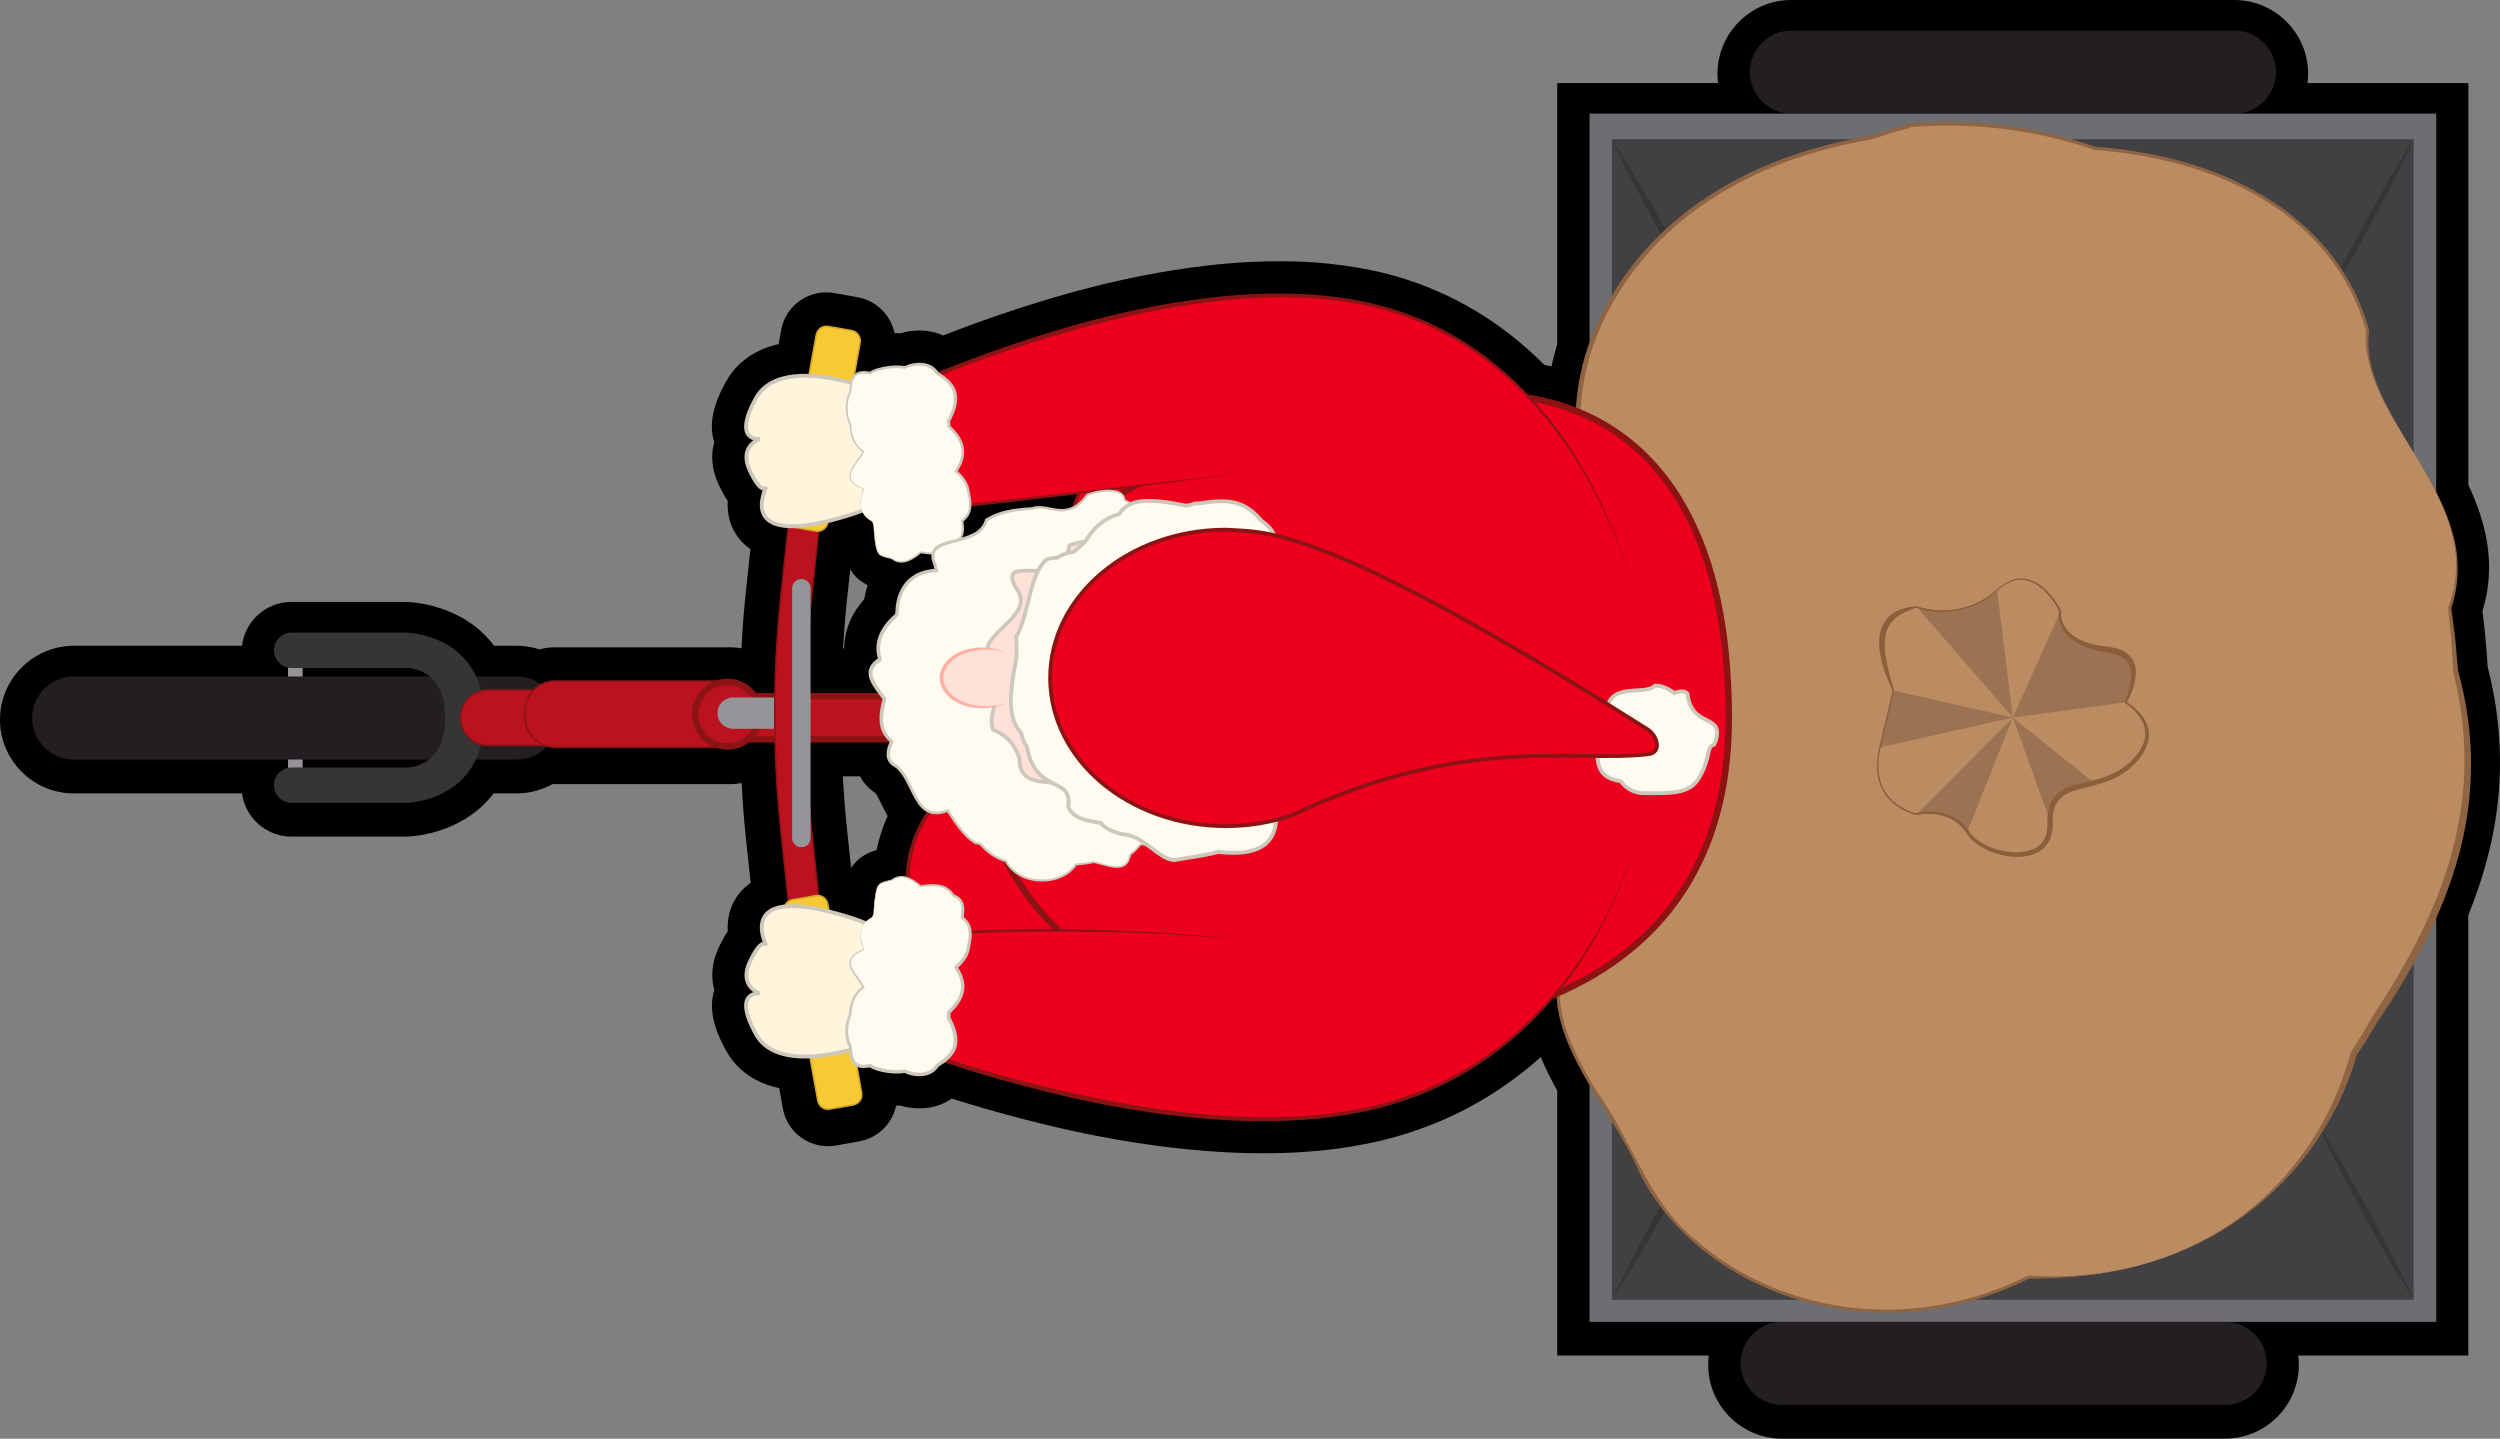 <?xml version="1.0" encoding="UTF-8" standalone="no"?>
<svg
   xmlns:dc="http://purl.org/dc/elements/1.1/"
   xmlns:cc="http://creativecommons.org/ns#"
   xmlns:rdf="http://www.w3.org/1999/02/22-rdf-syntax-ns#"
   xmlns:svg="http://www.w3.org/2000/svg"
   xmlns="http://www.w3.org/2000/svg"
   xmlns:xlink="http://www.w3.org/1999/xlink"
   xmlns:sodipodi="http://sodipodi.sourceforge.net/DTD/sodipodi-0.dtd"
   xmlns:inkscape="http://www.inkscape.org/namespaces/inkscape"
   version="1.1"
   id="Frame_4"
   x="0px"
   y="0px"
   viewBox="0 0 388.11 223.36"
   style="enable-background:new 0 0 388.11 223.36;"
   xml:space="preserve"
   sodipodi:docname="bike3.svg"
   inkscape:version="1.0.1 (1.0.1+r75)"><rect x="0" y="0" width="388.11" height="223.36" fill="#808080" stroke="none"/><defs
   id="defs182" /><sodipodi:namedview
   pagecolor="#ffffff"
   bordercolor="#666666"
   borderopacity="1"
   objecttolerance="10"
   gridtolerance="10"
   guidetolerance="10"
   inkscape:pageopacity="0"
   inkscape:pageshadow="2"
   inkscape:window-width="1920"
   inkscape:window-height="960"
   id="namedview180"
   showgrid="false"
   inkscape:zoom="3.2387726"
   inkscape:cx="194.05499"
   inkscape:cy="111.68"
   inkscape:window-x="0"
   inkscape:window-y="27"
   inkscape:window-maximized="1"
   inkscape:current-layer="Frame_4"
   inkscape:document-rotation="0" />
<style
   type="text/css"
   id="style2">
	.st0{fill:#939598;}
	.st1{fill:#231F20;}
	.st2{fill:#BA131F;stroke:#8C1313;stroke-width:0.25;stroke-miterlimit:10;}
	.st3{fill:#414042;}
	.st4{fill:#6D6E71;}
	.st5{fill:#353535;}
	.st6{fill:#F7CA33;stroke:#D3A52A;stroke-width:0.25;stroke-miterlimit:10;}
	.st7{fill:#BB8C61;}
	.st8{fill:#8E6442;}
	.st9{clip-path:url(#SVGID_1_);fill:#BB8C61;}
	.st10{clip-path:url(#SVGID_1_);fill:#9B7353;}
	.st11{clip-path:url(#SVGID_1_);}
	.st12{fill:#8B5E3C;}
	.st13{fill:#ED001D;stroke:#8C1313;stroke-width:0.5;stroke-miterlimit:10;}
	.st14{fill:#ED001D;stroke:#8C1313;stroke-width:0.6;stroke-miterlimit:10;}
	.st15{fill:#FFF5DC;stroke:#CEC8BA;stroke-width:0.6;stroke-miterlimit:10;}
	.st16{fill:#ED001D;stroke:#8C1313;stroke-miterlimit:10;}
	.st17{fill:#ED001D;}
	.st18{fill:#8C1313;}
	.st19{fill:#FFFBF0;}
	.st20{fill:#CEC8BA;}
	.st21{fill:#FFE1D9;stroke:#CEC8BA;stroke-width:0.6;stroke-miterlimit:10;}
	.st22{fill:#FFE1D9;}
	.st23{fill:#FCB1A2;}
	.st24{fill:#FFFBF0;stroke:#CEC8BA;stroke-width:0.6;stroke-miterlimit:10;}
</style>
<symbol
   id="Novo_símbolo_1"
   viewBox="-46.88 -26.8 93.75 53.6">
	<g
   id="g14">
		<rect
   x="26.68"
   y="-3.06"
   class="st0"
   width="3.69"
   height="6.19"
   id="rect4" />
		<path
   class="st1"
   d="M40.65-1.59H16.39c-0.89,0-1.62,0.73-1.62,1.62v0c0,0.89,0.73,1.62,1.62,1.62h24.26    c0.89,0,1.62-0.73,1.62-1.62v0C42.27-0.86,41.55-1.59,40.65-1.59z"
   id="path6" />
		<g
   id="g12">
			<path
   class="st2"
   d="M30.4,3.48c-0.01,0-0.02,0-0.02,0H15.38L9.11,1.07l0.39-1.01l6.09,2.34h14.81c0,0,0.01,0,0.02,0     c0.3,0,0.54,0.24,0.54,0.54C30.94,3.24,30.7,3.48,30.4,3.48z"
   id="path8" />
			<path
   class="st2"
   d="M30.4-2.4c-0.01,0-0.02,0-0.02,0H15.58L9.49-0.06L9.11-1.07l6.27-2.41h15.01c0,0,0.01,0,0.02,0     c0.3,0,0.54,0.24,0.54,0.54C30.94-2.64,30.7-2.4,30.4-2.4z"
   id="path10" />
		</g>
	</g>
	<g
   id="g46">
		<path
   class="st1"
   d="M39.01,23.56H21.73c-0.89,0-1.62,0.73-1.62,1.62v0c0,0.89,0.73,1.62,1.62,1.62h17.28    c0.89,0,1.62-0.73,1.62-1.62v0C40.63,24.28,39.9,23.56,39.01,23.56z"
   id="path16" />
		<path
   class="st1"
   d="M38.65-26.8H21.37c-0.89,0-1.62,0.73-1.62,1.62v0c0,0.89,0.73,1.62,1.62,1.62h17.28    c0.89,0,1.62-0.73,1.62-1.62v0C40.27-26.07,39.54-26.8,38.65-26.8z"
   id="path18" />
		<g
   id="g44">
			<g
   id="g24">
				<rect
   x="14.29"
   y="-22.9"
   class="st3"
   width="32.15"
   height="45.79"
   id="rect20" />
				<path
   class="st4"
   d="M46.88-23.56H13.86v47.12h33.02V-23.56z M14.73-22.7H46v45.26H14.73V-22.7z"
   id="path22" />
			</g>
			<rect
   x="18.44"
   y="-15.92"
   class="st5"
   width="23.86"
   height="31.83"
   id="rect26" />
			<g
   id="g30">
				<path
   class="st5"
   d="M14.73,22.56c0.71-1.06,1.33-2.16,1.96-3.26c0.6-1.11,1.22-2.22,1.74-3.38c-0.71,1.06-1.33,2.16-1.96,3.26      C15.87,20.29,15.26,21.4,14.73,22.56z"
   id="path28" />
			</g>
			<g
   id="g34">
				<path
   class="st5"
   d="M42.3-15.92c0.71-1.08,1.33-2.21,1.96-3.33c0.6-1.14,1.22-2.27,1.74-3.45c-0.71,1.08-1.33,2.21-1.96,3.33      C43.44-18.23,42.83-17.1,42.3-15.92z"
   id="path32" />
			</g>
			<g
   id="g38">
				<path
   class="st5"
   d="M14.73-22.7c0.53,1.16,1.14,2.27,1.74,3.38c0.63,1.1,1.25,2.2,1.96,3.26c-0.53-1.16-1.14-2.27-1.74-3.38      C16.06-20.54,15.44-21.65,14.73-22.7z"
   id="path36" />
			</g>
			<g
   id="g42">
				<path
   class="st5"
   d="M42.3,15.77c0.53,1.18,1.14,2.31,1.74,3.45c0.63,1.12,1.25,2.25,1.96,3.33c-0.53-1.18-1.14-2.31-1.74-3.45      C43.63,17.98,43.01,16.86,42.3,15.77z"
   id="path40" />
			</g>
		</g>
	</g>
	<rect
   x="-30.3"
   y="-0.84"
   class="st2"
   width="45.07"
   height="1.68"
   id="rect48" />
	<path
   class="st1"
   d="M16.58,0.01c0-2.42-2.63-6.05-4.38-4.38C9.56-1.85,1.82-2.41,1.82,0.01S9.2,1.77,12.2,4.39   C14.02,5.99,16.58,2.43,16.58,0.01z"
   id="path50" />
	<g
   id="g60">
		<rect
   x="-36.9"
   y="-3.25"
   class="st0"
   width="0.57"
   height="6.5"
   id="rect52" />
		<path
   class="st1"
   d="M-27.98-1.63h-17.28c-0.89,0-1.62,0.73-1.62,1.62v0c0,0.89,0.73,1.62,1.62,1.62h17.28    c0.89,0,1.62-0.73,1.62-1.62v0C-26.36-0.91-27.08-1.63-27.98-1.63z"
   id="path54" />
		<path
   class="st5"
   d="M-32.29,3.32h-4.47c-0.38,0-0.69-0.31-0.69-0.69c0-0.38,0.31-0.69,0.69-0.69h4.47c0,0,1.52,0.07,1.52-1.94    c0-2-1.52-1.94-1.52-1.94h-4.47c-0.38,0-0.69-0.31-0.69-0.69c0-0.38,0.31-0.69,0.69-0.69h4.47c0,0,3.04,0.03,3.04,3.32    C-29.25,3.29-32.29,3.32-32.29,3.32z"
   id="path56" />
		<path
   class="st2"
   d="M-23.17-1.08h-5.92c-0.59,0-1.08,0.48-1.08,1.08v0c0,0.59,0.48,1.08,1.08,1.08h5.92    c0.59,0,1.08-0.48,1.08-1.08v0C-22.09-0.59-22.58-1.08-23.17-1.08z"
   id="path58" />
	</g>
	<g
   id="g78">
		<path
   class="st2"
   d="M-19.66-1.15h-6.83c-0.64,0-1.17,0.52-1.17,1.17v0.24c0,0.64,0.52,1.17,1.17,1.17h6.83    c0.64,0,1.17-0.52,1.17-1.17V0.02C-18.49-0.62-19.01-1.15-19.66-1.15z"
   id="path62" />
		<circle
   class="st2"
   cx="-19.76"
   cy="0.14"
   r="1.26"
   id="circle64" />
		<path
   class="st0"
   d="M-17.89-0.43h-1.65c-0.34,0-0.61,0.27-0.61,0.61v0c0,0.34,0.27,0.61,0.61,0.61h1.65    c0.34,0,0.61-0.27,0.61-0.61v0C-17.28-0.16-17.56-0.43-17.89-0.43z"
   id="path66" />
		<g
   id="g76">
			<path
   class="st2"
   d="M-15.97-9.18h-1.2l-0.5,4.68c-0.33,3.1-0.33,6.24,0,9.34l0.5,4.68h1.2l-0.5-4.68c-0.33-3.1-0.33-6.24,0-9.34     L-15.97-9.18z"
   id="path68" />
			<path
   class="st0"
   d="M-16.88-5.05L-16.88-5.05c-0.2,0-0.36,0.16-0.36,0.36v9.74c0,0.2,0.16,0.36,0.36,0.36h0     c0.2,0,0.36-0.16,0.36-0.36V-4.7C-16.53-4.9-16.68-5.05-16.88-5.05z"
   id="path70" />
			<path
   class="st6"
   d="M-16.32,7.28l-0.91,0.16c-0.22,0.04-0.37,0.25-0.33,0.47l1.26,7.02c0.04,0.22,0.25,0.37,0.47,0.33l0.91-0.16     c0.22-0.04,0.37-0.25,0.33-0.47l-1.26-7.02C-15.89,7.39-16.1,7.24-16.32,7.28z"
   id="path72" />
			<path
   class="st6"
   d="M-16.32-6.94l-0.91-0.16c-0.22-0.04-0.37-0.25-0.33-0.47l1.32-7.36c0.04-0.22,0.25-0.37,0.47-0.33l0.91,0.16     c0.22,0.04,0.37,0.25,0.33,0.47l-1.32,7.36C-15.89-7.04-16.1-6.9-16.32-6.94z"
   id="path74" />
		</g>
	</g>
</symbol>
<g
   id="g177">
	<path
   d="M383.2,142.04c5.38-13.24,6.28-25.63,2.99-38.54c-0.09-1.6-0.21-3.18-0.36-4.71c-0.12-1.21-0.26-2.47-0.44-3.92   c2.22-7.23,0.54-13.77-2.19-19.58V12.9h-24.97c0.06-0.48,0.09-0.96,0.09-1.45c0-6.31-5.14-11.45-11.45-11.45h-68.79   c-6.31,0-11.45,5.14-11.45,11.45c0,0.48,0.03,0.97,0.09,1.45h-24.97v40.52c-0.27,0.91-0.52,1.83-0.73,2.73   c-0.06,0.25-0.1,0.5-0.15,0.75c-0.38-0.09-0.75-0.19-1.13-0.26c-0.11-0.11-0.22-0.22-0.33-0.33c-4.91-4.84-10.45-8.61-16.47-11.19   c-3.09-1.33-6.3-2.36-9.56-3.07c-3.04-0.66-6.21-1.09-9.76-1.35c-6.11-0.35-12.54-0.05-19.07,0.89c-5.9,0.82-11.91,2.08-18.39,3.86   c-6.65,1.87-13.28,4.1-19.74,6.63c-0.79-0.36-1.66-0.6-2.6-0.71c-1.32-0.15-2.7-0.02-4.03,0.37c-0.29-0.02-0.58-0.02-0.9-0.01   c-0.01,0-0.01,0-0.02,0c-0.57-2.77-2.77-5.05-5.72-5.58l-3.62-0.65c-1.88-0.34-3.77,0.08-5.32,1.16c-1.56,1.08-2.61,2.71-2.94,4.59   l-0.39,2.17c-4.68,1.04-7.06,3.78-8.2,5.87c-0.81,1.48-3.06,5.58-1.79,9.37c-0.48,1.64-0.58,3.95,0.76,6.74   c0.38,0.8,0.81,1.61,1.32,2.36c-0.13,2.26,0.5,4.35,1.88,5.99c0.48,0.57,1.03,1.07,1.65,1.49l-0.7,6.55   c-0.31,2.86-0.53,5.77-0.69,8.86c-0.58-0.11-1.16-0.16-1.75-0.16h-27.2c-0.81,0-1.63,0.11-2.42,0.32c-1.14-0.37-2.31-0.56-3.5-0.56   H76.7c-4.95-6.64-13.29-6.8-13.66-6.8h-17.8c-3.93,0-7.19,2.94-7.68,6.8H11.45C5.14,100.28,0,105.41,0,111.72   c0,6.31,5.14,11.45,11.45,11.45h26.12c0.51,3.78,3.76,6.71,7.68,6.71l17.86,0c0.35,0,8.57-0.18,13.52-6.71h3.61   c1.94,0,3.84-0.5,5.54-1.45c0.12,0.01,0.25,0.01,0.38,0.01h27.2c0.6,0,1.19-0.06,1.77-0.17c0.16,3.07,0.38,5.9,0.67,8.6l0.74,6.9   c-0.61,0.42-1.18,0.92-1.68,1.52c-1.37,1.64-2.01,3.73-1.88,5.99c-0.51,0.75-0.94,1.56-1.32,2.36c-1.34,2.8-1.24,5.1-0.76,6.75   c-1.26,3.79,0.98,7.89,1.79,9.37c1.25,2.28,3.67,4.9,8.28,5.88l0.56,3.14c0.33,1.88,1.38,3.51,2.95,4.6   c1.2,0.83,2.6,1.27,4.06,1.27c0.43,0,0.87-0.04,1.26-0.11l3.62-0.65c1.87-0.34,3.5-1.38,4.58-2.95c0.55-0.79,0.93-1.67,1.12-2.59   c0.23,0,0.46,0.01,0.67,0c1.35,0.39,2.71,0.52,4.09,0.36c1.27-0.15,2.44-0.56,3.47-1.19c0.14-0.09,0.28-0.17,0.41-0.26   c6.05,1.9,12.25,3.57,18.48,4.96c6.38,1.38,12.24,2.33,17.92,2.89c4.14,0.43,8.06,0.64,11.85,0.64c2.24,0,4.44-0.07,6.62-0.22   c3.59-0.26,6.57-0.65,9.3-1.22c3.07-0.58,6.21-1.46,9.28-2.61c5.92-2.17,11.52-5.44,16.67-9.74c0.44-0.37,0.88-0.76,1.31-1.15   c0.75,1.8,1.63,3.54,2.56,5.21v41.13h23.53c-0.06,0.48-0.09,0.96-0.09,1.45c0,6.31,5.14,11.45,11.45,11.45h68.79   c6.31,0,11.45-5.14,11.45-11.45c0-0.49-0.03-0.97-0.09-1.45h26.4V142.04z M132,88.39c0.73,1.22,1.68,1.93,2.48,2.34   c0.08,0.04,0.16,0.08,0.23,0.11c-0.06,0.17-0.11,0.35-0.17,0.53c-0.17,0.57-0.29,1.13-0.37,1.66c-0.95,1.06-1.68,2.17-2.19,3.33   c-0.53,1.19-0.84,2.45-0.9,3.73c-0.01,0.14-0.02,0.27-0.02,0.4c-0.07,0.11-0.13,0.23-0.2,0.35c0.16-2.68,0.37-5.33,0.64-7.86   L132,88.39z M134.38,121.79c0.56,0.65,1.14,1.07,1.55,1.34c0.08,0.12,0.2,0.32,0.39,0.68c0.15,0.28,0.29,0.56,0.43,0.85   c0.29,0.59,0.62,1.25,1.03,1.97c0.01,0.01,0.02,0.03,0.03,0.04c-0.77,1.69-1.35,3.47-1.72,5.3c-0.48,0.13-1.03,0.33-1.6,0.62   c-0.77,0.39-1.65,1.06-2.36,2.15l-0.61-5.75c-0.29-2.74-0.52-5.61-0.69-8.47h2.7C133.77,120.98,134.04,121.41,134.38,121.79z"
   id="path81" />
	
		<g
   id="use83">
	<g
   id="g1019">
		<path
   id="rect1009"
   style="fill:#939598"
   d="M 297.801 123.606 L 312.49 123.606 L 312.49 98.966 L 297.801 98.966 Z"
   class="st0" />
		<path
   class="st1"
   d="M 353.41 117.754 L 256.841 117.754 C 253.298 117.754 250.392 114.848 250.392 111.306 L 250.392 111.306 C 250.392 107.763 253.298 104.857 256.841 104.857 L 353.41 104.857 C 356.953 104.857 359.859 107.763 359.859 111.306 L 359.859 111.306 C 359.859 114.848 356.993 117.754 353.41 117.754 Z"
   id="path1011" />
		<g
   id="g1017">
			<path
   class="st2"
   d="M 312.609 97.573 C 312.569 97.573 312.53 97.573 312.53 97.573 L 252.821 97.573 L 227.862 107.166 L 229.415 111.186 L 253.657 101.872 L 312.609 101.872 C 312.609 101.872 312.649 101.872 312.689 101.872 C 313.883 101.872 314.838 100.916 314.838 99.722 C 314.759 98.528 313.803 97.573 312.609 97.573 Z"
   id="path1013" />
			<path
   class="st2"
   d="M 312.609 120.978 C 312.569 120.978 312.53 120.978 312.53 120.978 L 253.617 120.978 L 229.375 111.664 L 227.862 115.684 L 252.821 125.277 L 312.569 125.277 C 312.569 125.277 312.609 125.277 312.649 125.277 C 313.843 125.277 314.799 124.322 314.799 123.128 C 314.759 121.934 313.803 120.978 312.609 120.978 Z"
   id="path1015" />
		</g>
	</g>
	<g
   id="g1051">
		<path
   class="st1"
   d="M 346.882 17.642 L 278.097 17.642 C 274.555 17.642 271.649 14.736 271.649 11.194 L 271.649 11.194 C 271.649 7.651 274.555 4.745 278.097 4.745 L 346.882 4.745 C 350.425 4.745 353.331 7.651 353.331 11.194 L 353.331 11.194 C 353.331 14.776 350.425 17.642 346.882 17.642 Z"
   id="path1021" />
		<path
   class="st1"
   d="M 345.449 218.105 L 276.664 218.105 C 273.122 218.105 270.216 215.199 270.216 211.657 L 270.216 211.657 C 270.216 208.114 273.122 205.208 276.664 205.208 L 345.449 205.208 C 348.992 205.208 351.898 208.114 351.898 211.657 L 351.898 211.657 C 351.898 215.199 348.992 218.105 345.449 218.105 Z"
   id="path1023" />
		<g
   id="g1049">
			<g
   id="g1029">
				<path
   id="rect1025"
   style="fill:#414042"
   d="M 248.482 202.581 L 376.458 202.581 L 376.458 20.309 L 248.482 20.309 Z"
   class="st3" />
				<path
   class="st4"
   d="M 378.21 205.208 L 246.77 205.208 L 246.77 17.642 L 378.21 17.642 Z M 250.233 201.785 L 374.707 201.785 L 374.707 21.623 L 250.233 21.623 Z"
   id="path1027" />
			</g>
			<path
   id="rect1031"
   style="fill:#353535"
   d="M 265.001 174.796 L 359.978 174.796 L 359.978 48.094 L 265.001 48.094 Z"
   class="st5" />
			<g
   id="g1035">
				<path
   class="st5"
   d="M 250.233 21.623 C 253.059 25.842 255.527 30.221 258.035 34.599 C 260.424 39.018 262.892 43.436 264.961 48.054 C 262.135 43.834 259.667 39.456 257.159 35.077 C 254.771 30.659 252.343 26.24 250.233 21.623 Z"
   id="path1033" />
			</g>
			<g
   id="g1039">
				<path
   class="st5"
   d="M 359.978 174.796 C 362.805 179.095 365.273 183.593 367.78 188.052 C 370.169 192.589 372.637 197.088 374.707 201.785 C 371.88 197.486 369.412 192.987 366.905 188.529 C 364.516 183.991 362.088 179.493 359.978 174.796 Z"
   id="path1037" />
			</g>
			<g
   id="g1043">
				<path
   class="st5"
   d="M 250.233 201.785 C 252.343 197.167 254.771 192.749 257.159 188.33 C 259.667 183.952 262.135 179.573 264.961 175.353 C 262.852 179.971 260.424 184.389 258.035 188.808 C 255.527 193.187 253.059 197.605 250.233 201.785 Z"
   id="path1041" />
			</g>
			<g
   id="g1047">
				<path
   class="st5"
   d="M 359.978 48.651 C 362.088 43.954 364.516 39.456 366.905 34.918 C 369.412 30.46 371.88 25.962 374.707 21.663 C 372.597 26.36 370.169 30.858 367.78 35.395 C 365.273 39.854 362.805 44.312 359.978 48.651 Z"
   id="path1045" />
			</g>
		</g>
	</g>
	<path
   id="rect1053"
   style="fill:#ba131f;stroke:#8c1313;stroke-miterlimit:10;stroke-width:0.995"
   d="M 70.987 114.769 L 250.392 114.769 L 250.392 108.081 L 70.987 108.081 Z"
   class="st2" />
	<path
   class="st1"
   d="M 257.597 111.385 C 257.597 121.018 247.128 135.468 240.162 128.82 C 229.654 118.789 198.844 121.018 198.844 111.385 C 198.844 101.752 228.221 104.379 240.162 93.95 C 247.407 87.581 257.597 101.752 257.597 111.385 Z"
   id="path1055" />
	<g
   id="g1065">
		<path
   id="rect1057"
   style="fill:#939598"
   d="M 44.715 124.362 L 46.984 124.362 L 46.984 98.488 L 44.715 98.488 Z"
   class="st0" />
		<path
   class="st1"
   d="M 80.222 117.913 L 11.437 117.913 C 7.894 117.913 4.988 115.008 4.988 111.465 L 4.988 111.465 C 4.988 107.922 7.894 105.016 11.437 105.016 L 80.222 105.016 C 83.764 105.016 86.67 107.922 86.67 111.465 L 86.67 111.465 C 86.67 115.047 83.804 117.913 80.222 117.913 Z"
   id="path1059" />
		<path
   class="st5"
   d="M 63.065 98.209 L 45.272 98.209 C 43.76 98.209 42.526 99.443 42.526 100.956 C 42.526 102.469 43.76 103.703 45.272 103.703 L 63.065 103.703 C 63.065 103.703 69.116 103.424 69.116 111.425 C 69.116 119.386 63.065 119.147 63.065 119.147 L 45.272 119.147 C 43.76 119.147 42.526 120.381 42.526 121.894 C 42.526 123.407 43.76 124.641 45.272 124.641 L 63.065 124.641 C 63.065 124.641 75.166 124.521 75.166 111.425 C 75.166 98.329 63.065 98.209 63.065 98.209 Z"
   id="path1061" />
		<path
   class="st2"
   d="M 99.368 115.724 L 75.803 115.724 C 73.455 115.724 71.504 113.813 71.504 111.425 L 71.504 111.425 C 71.504 109.076 73.415 107.126 75.803 107.126 L 99.368 107.126 C 101.717 107.126 103.668 109.037 103.668 111.425 L 103.668 111.425 C 103.668 113.774 101.717 115.724 99.368 115.724 Z"
   id="path1063" />
	</g>
	<g
   id="g1083">
		<path
   class="st2"
   d="M 113.34 116.003 L 86.153 116.003 C 83.605 116.003 81.496 113.933 81.496 111.345 L 81.496 110.39 C 81.496 107.842 83.566 105.733 86.153 105.733 L 113.34 105.733 C 115.888 105.733 117.998 107.803 117.998 110.39 L 117.998 111.345 C 117.998 113.893 115.928 116.003 113.34 116.003 Z"
   id="path1067" />
		<path
   id="circle1069"
   style="fill:#ba131f;stroke:#8c1313;stroke-miterlimit:10;stroke-width:0.995"
   d="M 117.958 110.868 C 117.958 109.538 117.429 108.262 116.489 107.321 C 115.548 106.381 114.273 105.852 112.942 105.852 C 111.612 105.852 110.336 106.381 109.396 107.321 C 108.455 108.262 107.927 109.538 107.927 110.868 C 107.927 112.198 108.455 113.474 109.396 114.414 C 110.336 115.355 111.612 115.883 112.942 115.883 C 114.273 115.883 115.548 115.355 116.489 114.414 C 117.429 113.474 117.958 112.198 117.958 110.868 Z"
   class="st2" />
		<path
   class="st0"
   d="M 120.386 113.137 L 113.818 113.137 C 112.465 113.137 111.39 112.062 111.39 110.708 L 111.39 110.708 C 111.39 109.355 112.465 108.28 113.818 108.28 L 120.386 108.28 C 121.739 108.28 122.814 109.355 122.814 110.708 L 122.814 110.708 C 122.814 112.062 121.7 113.137 120.386 113.137 Z"
   id="path1071" />
		<g
   id="g1081">
			<path
   class="st2"
   d="M 128.029 147.967 L 123.252 147.967 L 121.262 129.338 C 119.948 116.998 119.948 104.499 121.262 92.159 L 123.252 73.53 L 128.029 73.53 L 126.039 92.159 C 124.725 104.499 124.725 116.998 126.039 129.338 Z"
   id="path1073" />
			<path
   class="st0"
   d="M 124.406 131.527 L 124.406 131.527 C 123.61 131.527 122.973 130.89 122.973 130.094 L 122.973 91.323 C 122.973 90.527 123.61 89.89 124.406 89.89 L 124.406 89.89 C 125.203 89.89 125.839 90.527 125.839 91.323 L 125.839 130.134 C 125.8 130.93 125.203 131.527 124.406 131.527 Z"
   id="path1075" />
			<path
   class="st6"
   d="M 126.636 82.446 L 123.013 81.809 C 122.138 81.65 121.54 80.814 121.7 79.939 L 126.715 51.995 C 126.874 51.119 127.71 50.522 128.586 50.681 L 132.208 51.318 C 133.084 51.477 133.681 52.313 133.522 53.189 L 128.506 81.133 C 128.347 82.008 127.511 82.606 126.636 82.446 Z"
   id="path1077" />
			<path
   class="st6"
   d="M 126.636 139.05 L 123.013 139.687 C 122.138 139.846 121.54 140.682 121.7 141.558 L 126.954 170.855 C 127.113 171.731 127.949 172.328 128.825 172.169 L 132.447 171.532 C 133.323 171.373 133.92 170.537 133.761 169.661 L 128.506 140.364 C 128.347 139.448 127.511 138.891 126.636 139.05 Z"
   id="path1079" />
		</g>
	</g>
</g>
	<g
   id="g117">
		<g
   id="g89">
			<path
   class="st7"
   d="M245.47,143.91c-10.32,13.48,4.22,26.07,9.23,38.02c0.78,1.6,1.71,3.14,2.76,4.62     c10.59,14.8,34.6,23.1,57.48,11.72c2.32,0.09,4.56,0.05,6.73-0.1c23.88-1.65,38.95-17.2,43.75-34.64     c1.11-1.68,2.17-3.4,3.18-5.16c11.94-17.76,17.75-34.54,12.61-54.1c-0.09-1.68-0.21-3.34-0.37-4.99     c-0.16-1.65-0.36-3.28-0.57-4.9c6.08-16.69-14.27-29.27-12.74-43.01c-0.4-1.48-0.89-2.91-1.49-4.31     c-5.33-12.51-18.98-22.37-40.89-24.04c-1.83-0.61-3.67-1.16-5.52-1.64c-5.57-1.42-11.37-2.17-17.32-2.17     c-1.89,0-3.76,0.08-5.61,0.22c-2.09,0.58-4.11,1.21-6.09,1.88c-23.49,3.93-38.03,16.52-43.77,32.48     c-0.37,1.15-0.69,2.3-0.96,3.47c-1.34,5.83-1.36,11.92,0.12,17.97c0,0,0.6,3.61,1.26,9.41c0.17,1.45,0.33,3.04,0.41,4.74     c-3.82,13.47-6.73,26.05,0.57,38.32c0.04,1.17-0.04,2.32-0.17,3.45c-0.13,1.14-0.27,2.26-0.42,3.38     c-0.15,1.07-0.32,2.14-0.5,3.19c-0.19,1.05-0.42,2.1-0.71,3.12C246.17,141.89,245.84,142.91,245.47,143.91z"
   id="path85" />
			<path
   class="st8"
   d="M245.69,144.03c-1.43,1.88-2.49,3.88-3.09,6.09c-0.57,2.2-0.63,4.53-0.21,6.77     c0.83,4.52,3.14,8.62,5.51,12.55c5.44,7.49,7.88,17.03,15.2,22.93c6.89,6.11,15.82,9.77,24.96,10.7     c9.17,0.95,18.55-0.9,26.78-5.03l0.06-0.03l0.06,0c5.5,0.4,11.08-0.07,16.45-1.39c5.36-1.36,10.49-3.63,15.06-6.73     c4.54-3.14,8.51-7.09,11.63-11.62c3.15-4.51,5.41-9.59,6.85-14.87l0.02-0.08l0.05-0.07c1.1-1.68,2.14-3.4,3.12-5.15l0.01-0.01     l0.01-0.02c2.62-3.99,5.09-8.07,7.24-12.31c2.14-4.25,3.94-8.67,5.19-13.24c1.24-4.57,1.98-9.29,2.01-14.04     c0.04-4.74-0.6-9.48-1.73-14.1l-0.01-0.04l0-0.04l-0.3-4.94l-0.51-4.93l0,0l-0.01-0.07l0.02-0.05c0.68-1.78,1.1-3.66,1.21-5.58     c0.11-1.91-0.12-3.84-0.57-5.71c-0.91-3.75-2.73-7.21-4.66-10.54c-1.92-3.35-4.1-6.54-5.85-9.99c-0.89-1.71-1.68-3.49-2.21-5.36     c-0.54-1.86-0.83-3.82-0.66-5.79l0,0l0.01,0.09c-1.16-4.36-3.28-8.44-6.1-11.95c-2.84-3.51-6.35-6.44-10.23-8.73     c-3.88-2.31-8.11-4.01-12.46-5.21c-4.36-1.2-8.85-1.91-13.35-2.27l-0.03,0l-0.03-0.01c-4.55-1.53-9.24-2.64-14-3.23     c-4.76-0.59-9.58-0.7-14.36-0.31l0.05-0.01c-2.04,0.57-4.06,1.2-6.07,1.88l-0.02,0.01l-0.02,0c-6.46,1.11-12.83,2.93-18.73,5.77     c-5.9,2.83-11.34,6.67-15.74,11.52c-4.38,4.83-7.78,10.63-9.58,16.89c-1.73,6.3-1.81,13.02-0.26,19.36l0,0.01l0,0.01     c0.38,2.36,0.7,4.71,0.99,7.07c0.28,2.36,0.59,4.72,0.7,7.12l0,0.06l-0.02,0.06c-1.78,6.33-3.48,12.73-3.84,19.27     c-0.19,3.26,0,6.55,0.71,9.73c0.71,3.18,1.92,6.25,3.55,9.09l0,0.01l0.03,0.06l0,0.06c0.05,1.4-0.08,2.79-0.25,4.15     c-0.18,1.37-0.32,2.74-0.56,4.1c-0.21,1.36-0.42,2.73-0.76,4.07C246.59,141.39,246.2,142.66,245.69,144.03z M245.25,143.79     c0.44-1.21,0.87-2.57,1.19-3.88c0.34-1.32,0.55-2.68,0.76-4.03c0.23-1.35,0.38-2.72,0.55-4.08c0.18-1.36,0.3-2.72,0.25-4.08     l0.03,0.12l0-0.01c-1.74-2.83-3.05-5.94-3.79-9.19c-0.76-3.25-0.98-6.6-0.82-9.92c0.17-3.32,0.71-6.61,1.41-9.84     c0.71-3.23,1.58-6.42,2.48-9.59l-0.01,0.12c-0.11-2.35-0.4-4.71-0.68-7.07c-0.29-2.35-0.6-4.71-0.97-7.05l0.01,0.03     c-1.57-6.45-1.47-13.31,0.3-19.71c1.86-6.39,5.31-12.24,9.77-17.15c4.46-4.91,9.99-8.79,15.95-11.64     c5.97-2.86,12.39-4.69,18.9-5.79l-0.04,0.01c2.02-0.68,4.05-1.31,6.1-1.88l0.03-0.01l0.03,0c4.82-0.38,9.67-0.26,14.47,0.34     c4.79,0.61,9.52,1.73,14.09,3.28l-0.06-0.01c4.54,0.36,9.06,1.07,13.45,2.28c4.39,1.21,8.66,2.93,12.58,5.27     c3.93,2.32,7.49,5.29,10.37,8.85c2.86,3.56,5.02,7.71,6.19,12.13l0.01,0.04l0,0.05l0,0c-0.25,1.88-0.08,3.81,0.39,5.67     c0.48,1.86,1.21,3.65,2.06,5.38c1.74,3.44,3.83,6.69,5.8,10.01c1.96,3.32,3.77,6.77,4.78,10.51c1.02,3.73,0.98,7.78-0.3,11.49     l0.01-0.12l0,0l0.64,4.94l0.43,4.96l-0.01-0.08c1.3,4.64,2,9.46,2.02,14.3c0.02,4.84-0.63,9.68-1.91,14.34     c-1.27,4.67-3.09,9.16-5.25,13.47c-2.16,4.31-4.66,8.43-7.38,12.4l0.02-0.03c-1.02,1.76-2.1,3.48-3.23,5.17l0.07-0.15     c-1.52,5.38-4.05,10.46-7.34,14.95c-3.28,4.5-7.4,8.35-12.02,11.41c-4.61,3.08-9.79,5.26-15.15,6.61     c-5.36,1.37-10.92,1.91-16.47,1.88l0.12-0.03c-8.31,4.17-17.79,6.04-27.06,5.08c-9.24-0.93-18.26-4.63-25.24-10.82     c-3.47-3.09-6.44-6.8-8.43-11.04c-1.85-4.22-4.49-8.04-6.87-12.01c-2.37-3.95-4.72-8.08-5.57-12.72     c-0.44-2.3-0.37-4.71,0.22-6.99C242.72,147.74,243.88,145.58,245.25,143.79z"
   id="path87" />
		</g>
		<g
   id="g115">
			<g
   id="g113">
				<defs
   id="defs92">
					<path
   id="SVGID_3_"
   d="M297.47,94.1c0,0,6.8,2.61,12.55-2.61c5.75-5.23,9.94,3.27,9.94,3.27s-0.78,4.84,7.06,5.62       s3.14,8.63,3.14,8.63s6.72,3.66,1.4,9.41s-13.17,1.83-12.9,9.41c0.26,7.58-10.72,5.75-13.33,1.57       c-2.61-4.18-7.84-2.87-7.84-2.87s-7.84-1.57-5.75-10.46c2.09-8.89,2.09-8.89,2.09-8.89S287.21,95.04,297.47,94.1z" />
				</defs>
				<clipPath
   id="SVGID_1_">
					<use
   xlink:href="#SVGID_3_"
   style="overflow:visible;"
   id="use94" />
				</clipPath>
				<path
   class="st9"
   d="M297.47,94.1c0,0,6.8,2.61,12.55-2.61c5.75-5.23,9.94,3.27,9.94,3.27s-0.78,4.84,7.06,5.62      s3.14,8.63,3.14,8.63s6.72,3.66,1.4,9.41s-13.17,1.83-12.9,9.41c0.26,7.58-10.72,5.75-13.33,1.57      c-2.61-4.18-7.84-2.87-7.84-2.87s-7.84-1.57-5.75-10.46c2.09-8.89,2.09-8.89,2.09-8.89S287.21,95.04,297.47,94.1z"
   clip-path="url(#SVGID_1_)"
   id="path97" />
				<path
   id="polyline99"
   clip-path="url(#SVGID_1_)"
   style="fill:#9b7353"
   d="m 319.95,94.75 -7.47,16.65 31.14,-4.23"
   class="st10" />
				<path
   id="polyline101"
   clip-path="url(#SVGID_1_)"
   style="fill:#9b7353"
   d="m 325.44,121.81 -12.96,-10.41 6.48,17.99"
   class="st10" />
				<path
   id="polyline103"
   clip-path="url(#SVGID_1_)"
   style="fill:#9b7353"
   d="m 305.31,129.39 7.17,-17.99 -15.01,15.12"
   class="st10" />
				<path
   id="polyline105"
   clip-path="url(#SVGID_1_)"
   style="fill:#9b7353"
   d="m 291.72,116.06 20.76,-4.66 -18.67,-4.23"
   class="st10" />
				<path
   id="polyline107"
   clip-path="url(#SVGID_1_)"
   style="fill:#9b7353"
   d="m 297.47,94.1 15.01,17.3 -2.46,-19.92"
   class="st10" />
				<g
   class="st11"
   clip-path="url(#SVGID_1_)"
   id="g111">
					<path
   class="st12"
   d="M297.5,93.85c2.1,0.69,4.23,0.81,6.33,0.45c2.09-0.37,4.06-1.32,5.67-2.71c0.8-0.7,1.69-1.46,2.78-1.8       c1.07-0.39,2.31-0.32,3.34,0.13c1.05,0.45,1.92,1.18,2.66,2c0.74,0.83,1.37,1.73,1.88,2.72l0,0l0.02,0.04l0,0.11       c-0.02,0.81,0.28,1.67,0.77,2.31c0.48,0.66,1.16,1.15,1.9,1.5c0.76,0.34,1.57,0.57,2.41,0.71c0.42,0.07,0.85,0.12,1.27,0.15       c0.41,0.02,0.89,0.05,1.4,0.11c0.98,0.12,2.04,0.46,2.89,1.23c0.86,0.76,1.35,1.91,1.39,2.96c0.04,2.11-0.84,3.84-1.87,5.38       l0,0l-0.09-0.35c1.07,0.56,2.01,1.31,2.75,2.29c0.73,0.97,1.22,2.25,1.08,3.54c-0.11,1.29-0.71,2.45-1.43,3.42       c-0.72,0.98-1.6,1.85-2.61,2.55c-2.03,1.42-4.46,1.99-6.63,2.52c-1.08,0.28-2.14,0.61-2.85,1.2c-0.72,0.57-1.06,1.46-1.14,2.5       c-0.06,0.51-0.01,1.02-0.04,1.7c-0.06,0.64-0.15,1.29-0.41,1.92c-0.49,1.26-1.58,2.29-2.8,2.75c-1.21,0.49-2.49,0.59-3.71,0.5       c-1.22-0.11-2.41-0.4-3.53-0.86c-1.12-0.46-2.19-1.08-3.09-1.93c-0.22-0.22-0.44-0.45-0.63-0.7c-0.19-0.25-0.38-0.54-0.51-0.75       c-0.29-0.44-0.63-0.85-1.03-1.21c-1.58-1.44-3.99-1.82-6.16-1.48l0,0l-0.06,0.01l-0.05-0.01c-1.89-0.47-3.63-1.51-4.81-3.08       c-1.19-1.56-1.61-3.6-1.46-5.5c0.06-0.96,0.26-1.91,0.48-2.82l0.65-2.75l1.29-5.5l0,0l0.02,0.18       c-0.87-1.16-1.52-2.45-2.03-3.82c-0.48-1.37-0.81-2.85-0.71-4.42c0.06-0.78,0.21-1.59,0.58-2.34c0.36-0.76,0.93-1.42,1.6-1.89       c0.67-0.48,1.43-0.78,2.18-0.91c0.37-0.1,0.75-0.09,1.12-0.12C296.72,93.77,297.14,93.81,297.5,93.85z M297.43,94.34       c-1.21,0.49-2.54,0.96-3.35,1.78c-0.83,0.79-1.31,1.83-1.43,3.07c-0.12,1.23,0.03,2.56,0.3,3.88c0.26,1.32,0.65,2.65,1.07,3.98       l0.04,0.13l-0.02,0.04l0,0l-1.29,5.5l-0.65,2.75c-0.23,0.92-0.42,1.81-0.47,2.74c-0.14,1.83,0.26,3.72,1.36,5.17       c1.08,1.45,2.77,2.45,4.51,2.89l-0.11,0l0,0c1.17-0.29,2.36-0.36,3.55-0.18c1.19,0.18,2.37,0.63,3.34,1.41       c0.48,0.39,0.92,0.84,1.27,1.35c0.19,0.27,0.32,0.46,0.49,0.66c0.16,0.2,0.35,0.38,0.54,0.56c0.8,0.7,1.77,1.22,2.79,1.59       c2.02,0.72,4.37,0.95,6.23,0.18c0.93-0.38,1.62-1.09,1.96-1.98c0.18-0.44,0.25-0.94,0.29-1.45c0.02-0.47-0.03-1.11,0.03-1.75       c0.06-0.63,0.16-1.28,0.44-1.91c0.27-0.63,0.71-1.22,1.24-1.66c1.09-0.88,2.33-1.18,3.45-1.48c2.26-0.55,4.43-1,6.24-2.2       c0.9-0.58,1.72-1.3,2.4-2.14c0.68-0.83,1.21-1.78,1.35-2.79c0.15-1.01-0.11-2.05-0.69-2.96c-0.58-0.9-1.41-1.7-2.32-2.31       l-0.23-0.15l0.13-0.2l0,0c0.68-1.6,1.15-3.43,0.86-4.95c-0.16-0.75-0.54-1.33-1.11-1.7c-0.57-0.36-1.28-0.61-2.07-0.82       c-0.74-0.17-1.79-0.3-2.69-0.57c-0.92-0.26-1.84-0.62-2.67-1.14c-0.83-0.53-1.58-1.24-2.06-2.12c-0.47-0.89-0.67-1.88-0.5-2.87       l0.02,0.15l0,0c-1-1.83-2.39-3.63-4.29-4.48c-0.94-0.41-2.02-0.47-2.99-0.12c-1,0.32-1.8,0.99-2.62,1.71       c-1.67,1.44-3.73,2.43-5.91,2.82C301.77,95.18,299.44,95.02,297.43,94.34z"
   id="path109" />
				</g>
			</g>
		</g>
	</g>
	<g
   id="g175">
		<path
   class="st13"
   d="M225.53,102.95h-40.56c-10.48,0-18.97-8.49-18.97-18.97v0c0-10.48,8.49-18.97,18.97-18.97h40.56    c10.48,0,18.97,8.49,18.97,18.97v0C244.5,94.46,236,102.95,225.53,102.95z"
   id="path119" />
		<path
   class="st14"
   d="M200.41,155.79h-40.56c-10.48,0-18.97-8.49-18.97-18.97v0c0-10.48,8.49-18.97,18.97-18.97h40.56    c10.48,0,18.97,8.49,18.97,18.97v0C219.38,147.29,210.88,155.79,200.41,155.79z"
   id="path121" />
		<path
   class="st15"
   d="M134.91,162.07c0,0-13.81,5.31-17.57-1.55c-3.76-6.87,0.65-6.29,0.65-6.29s-3.43-1.06-1.55-4.99    c1.88-3.92,2.53-2.45,2.53-2.45s-5.31-10.13,13.08-4.33S134.91,162.07,134.91,162.07z"
   id="path123" />
		<path
   class="st15"
   d="M134.91,60.3c0,0-13.81-5.31-17.57,1.55c-3.76,6.87,0.65,6.29,0.65,6.29s-3.43,1.06-1.55,4.99    c1.88,3.92,2.53,2.45,2.53,2.45s-5.31,10.13,13.08,4.33S134.91,60.3,134.91,60.3z"
   id="path125" />
		<path
   class="st16"
   d="M228.2,61.45c0,0,40.18-5.89,40.18,50.01s-66.48,48.51-66.48,48.51s-50.61-2.55-50.61-48.26    S228.2,61.45,228.2,61.45z"
   id="path127" />
		<g
   id="g133">
			<path
   class="st17"
   d="M253.38,132.21c0,0-8.36,32.64-40.82,39.92s-78.73-12.15-78.73-12.15l15.14-15.24c0,0,24.9-1.26,44.92,1.37     "
   id="path129" />
			<path
   class="st18"
   d="M253.38,132.21c-0.77,2.83-1.85,5.56-3.07,8.23c-1.23,2.66-2.61,5.25-4.19,7.73     c-3.13,4.96-6.97,9.5-11.46,13.29c-4.51,3.77-9.63,6.84-15.16,8.86c-2.75,1.03-5.59,1.85-8.49,2.39     c-2.88,0.6-5.81,0.93-8.74,1.14c-5.87,0.4-11.76,0.2-17.6-0.4c-5.84-0.58-11.64-1.57-17.37-2.81     c-11.45-2.56-22.69-6.02-33.59-10.4l-0.39-0.16l0.3-0.3l15.17-15.2l0.06-0.06l0.09,0c7.5-0.3,15.01-0.36,22.5-0.13     c7.5,0.24,14.99,0.73,22.43,1.73c-7.45-0.9-14.94-1.28-22.43-1.42c-7.49-0.12-14.99-0.07-22.47,0.27l0.15-0.07l-15.1,15.27     l-0.09-0.46c10.86,4.31,22.11,7.71,33.52,10.2c5.71,1.22,11.47,2.26,17.29,2.86c5.81,0.63,11.66,0.86,17.49,0.49     c2.91-0.2,5.82-0.52,8.67-1.09c2.87-0.53,5.68-1.32,8.42-2.33c5.49-1.98,10.57-4.99,15.07-8.71     C243.29,153.59,249.9,143.38,253.38,132.21z"
   id="path131" />
		</g>
		<g
   id="g139">
			<path
   class="st19"
   d="M135.37,142.4c-1.65,0.87-2.17,2.45-1.43,4.62c0.05,0.14,0.1,0.27,0.15,0.42     c-3.76,1.42-1.62,3.34-0.43,5.15c0.15,0.23,0.28,0.45,0.38,0.67c-1.11,0.62-1.82,2.03-2,3.5c-0.03,0.24-0.05,0.49-0.05,0.74     c-0.45,0.82-0.84,2.66-0.28,4.33c0.08,0.24,0.18,0.47,0.3,0.7c0,2.73,1.14,3.13,2.42,3c0.21-0.02,0.43-0.06,0.65-0.09     c0.83,0.62,3.02,1.06,4.68,0.95c0.24-0.02,0.47-0.04,0.68-0.08c1.17,0.54,3.32,0.96,4.67-0.4c0.17-0.17,0.33-0.37,0.49-0.59     c3.12-1.81,3.42-4.01,1.65-7.32c0.02-0.29,0.04-0.57,0.05-0.84c2.17-2.05,2.74-3.92,1.53-6.26c-0.12-0.23-0.26-0.47-0.41-0.71     c0.99-0.87,1.62-1.77,1.85-2.74c0.05-0.19,0.08-0.39,0.09-0.59c0.55-2.24,0.13-3.26-0.57-3.98c-0.14-0.15-0.29-0.28-0.44-0.43     c0.32-1.72-0.01-2.65-0.9-3.19c-0.15-0.09-0.31-0.17-0.49-0.24c-0.94-1.6-2.78-1.7-4.37-1.5c-0.23,0.03-0.45,0.06-0.66,0.1     c-1.47-1.25-2.75-1.86-4-1.28c-0.18,0.08-0.36,0.19-0.53,0.33c-2.23,0.48-2.23,0.48-2.65,3.39c-0.01,0.14-0.02,0.29-0.04,0.63     c-0.01,0.17-0.02,0.39-0.11,1.17C135.55,142.03,135.47,142.21,135.37,142.4z"
   id="path135" />
			<path
   class="st20"
   d="M135.37,142.4c-0.85,0.45-1.54,1.26-1.67,2.22c-0.15,0.95,0.11,1.91,0.46,2.8l0.03,0.07l-0.07,0.03     c-0.57,0.24-1.14,0.51-1.57,0.93c-0.21,0.21-0.37,0.46-0.43,0.75c-0.04,0.28-0.03,0.58,0.09,0.86c0.2,0.56,0.58,1.06,0.94,1.57     c0.38,0.5,0.74,1.02,1.05,1.59l0.07,0.13l-0.14,0.08c-0.67,0.39-1.16,1.05-1.46,1.78c-0.16,0.36-0.27,0.75-0.35,1.13     c-0.09,0.39-0.09,0.79-0.12,1.18l0,0.05l-0.02,0.04c-0.36,0.73-0.51,1.59-0.51,2.42c0,0.42,0.05,0.84,0.14,1.24     c0.08,0.41,0.27,0.78,0.43,1.16l0.03,0.06l0,0.05c0.02,0.83,0.1,1.73,0.59,2.3c0.24,0.28,0.59,0.42,0.98,0.45     c0.39,0.04,0.81-0.04,1.22-0.1l0.11-0.02l0.1,0.06c0.68,0.45,1.62,0.65,2.49,0.79c0.45,0.06,0.89,0.1,1.34,0.11     c0.45,0.02,0.89-0.04,1.32-0.1l0.09-0.01l0.08,0.03c0.83,0.37,1.76,0.56,2.65,0.45c0.44-0.06,0.87-0.19,1.23-0.42     c0.38-0.21,0.64-0.59,0.93-0.94l0.04-0.05l0.04-0.03c1.19-0.7,2.32-1.68,2.52-3.01c0.22-1.32-0.34-2.69-0.98-3.93l-0.04-0.07     l0.01-0.09l0.05-0.83l0.01-0.12l0.08-0.08c0.92-0.87,1.77-1.9,2-3.11c0.13-0.6,0.07-1.22-0.11-1.81     c-0.17-0.6-0.48-1.16-0.81-1.71l-0.11-0.2l0.16-0.15c0.48-0.42,0.92-0.89,1.26-1.42c0.17-0.26,0.31-0.54,0.41-0.83     c0.11-0.29,0.14-0.6,0.19-0.9l0.01-0.04c0.18-0.76,0.32-1.55,0.22-2.3c-0.05-0.37-0.17-0.72-0.36-1.03     c-0.19-0.31-0.49-0.57-0.77-0.86l-0.09-0.09l0.02-0.12c0.12-0.65,0.19-1.33,0.03-1.93c-0.09-0.3-0.24-0.57-0.47-0.77     c-0.21-0.22-0.52-0.35-0.8-0.49l-0.07-0.04l-0.03-0.05c-0.43-0.77-1.23-1.27-2.11-1.42c-0.89-0.16-1.81-0.08-2.72,0.07     l-0.07,0.01l-0.06-0.05c-0.64-0.54-1.31-1.06-2.08-1.34c-0.38-0.13-0.79-0.2-1.19-0.13c-0.2,0.02-0.39,0.09-0.58,0.17l-0.53,0.31     l-0.02,0.01l-0.01,0c-0.54,0.12-1.11,0.2-1.59,0.43c-0.5,0.23-0.67,0.81-0.78,1.35c-0.11,0.54-0.2,1.1-0.27,1.65     c-0.04,0.56-0.11,1.11-0.17,1.67l0,0L135.37,142.4z M135.37,142.4l0.22-0.55l0,0c0.04-0.56,0.1-1.11,0.13-1.67     c0.06-0.56,0.13-1.11,0.23-1.67c0.1-0.53,0.26-1.17,0.81-1.46c0.52-0.27,1.08-0.36,1.62-0.49l-0.04,0.02l0.56-0.35     c0.2-0.09,0.41-0.17,0.63-0.2c0.44-0.09,0.89-0.02,1.31,0.11c0.84,0.28,1.54,0.81,2.2,1.35l-0.13-0.04     c0.92-0.17,1.88-0.27,2.84-0.12c0.95,0.14,1.9,0.7,2.4,1.57l-0.1-0.08c0.33,0.15,0.67,0.29,0.94,0.56     c0.28,0.25,0.48,0.6,0.59,0.95c0.21,0.72,0.13,1.45,0.01,2.14l-0.07-0.21c0.29,0.28,0.61,0.55,0.85,0.93     c0.24,0.37,0.39,0.8,0.45,1.22c0.13,0.86-0.03,1.69-0.21,2.49l0.01-0.04c-0.05,0.35-0.09,0.7-0.21,1.03     c-0.12,0.33-0.27,0.65-0.46,0.94c-0.37,0.59-0.84,1.09-1.35,1.54l0.05-0.34c0.34,0.58,0.68,1.17,0.87,1.83     c0.2,0.66,0.27,1.38,0.13,2.07c-0.27,1.41-1.2,2.5-2.15,3.42l0.09-0.2l-0.05,0.85l-0.03-0.16c0.34,0.65,0.65,1.32,0.87,2.04     c0.21,0.71,0.33,1.49,0.2,2.27c-0.12,0.78-0.53,1.49-1.05,2.04c-0.52,0.56-1.14,0.99-1.78,1.36l0.09-0.08     c-0.32,0.38-0.63,0.81-1.09,1.08c-0.45,0.28-0.96,0.44-1.47,0.5c-1.02,0.11-2.03-0.1-2.95-0.51l0.17,0.02     c-0.48,0.07-0.96,0.12-1.43,0.1c-0.47-0.01-0.94-0.05-1.41-0.12c-0.47-0.07-0.93-0.17-1.39-0.3c-0.46-0.14-0.91-0.3-1.34-0.6     l0.2,0.05c-0.44,0.06-0.88,0.15-1.36,0.1c-0.47-0.03-0.99-0.24-1.31-0.63c-0.34-0.38-0.49-0.85-0.58-1.29     c-0.09-0.45-0.1-0.9-0.11-1.34l0.03,0.11c-0.18-0.42-0.37-0.83-0.45-1.28c-0.09-0.44-0.13-0.89-0.13-1.34     c0.02-0.9,0.17-1.79,0.6-2.61l-0.02,0.1c0.03-0.42,0.04-0.85,0.14-1.26c0.09-0.41,0.21-0.82,0.39-1.2     c0.34-0.77,0.87-1.49,1.64-1.92l-0.07,0.21c-0.28-0.53-0.62-1.04-0.99-1.55c-0.35-0.52-0.73-1.03-0.94-1.66     c-0.12-0.3-0.14-0.66-0.07-0.98c0.08-0.33,0.28-0.62,0.51-0.84c0.48-0.45,1.07-0.7,1.66-0.93l-0.04,0.1     c-0.33-0.9-0.57-1.89-0.39-2.86C133.79,143.62,134.51,142.82,135.37,142.4z"
   id="path137" />
		</g>
		<g
   id="g145">
			<path
   class="st17"
   d="M253.38,91.13c0,0-8.36-36.6-40.82-43.89s-78.73,16.12-78.73,16.12l15.14,15.24c0,0,24.9-2.71,44.92-5.34"
   id="path141" />
			<path
   class="st18"
   d="M253.38,91.13c-1.55-5.82-3.95-11.41-6.89-16.65c-2.97-5.23-6.57-10.12-10.87-14.31     c-4.29-4.19-9.32-7.65-14.84-10c-2.76-1.17-5.63-2.08-8.56-2.71c-2.93-0.62-5.92-0.99-8.91-1.19     c-5.99-0.31-12.02,0.05-17.96,0.94c-5.95,0.85-11.83,2.18-17.63,3.77c-11.59,3.2-22.93,7.43-33.77,12.64l0.07-0.45l15.1,15.27     l-0.19-0.07l22.48-2.49c7.49-0.83,14.98-1.7,22.46-2.62c-7.47,1.03-14.95,2-22.43,2.94c-7.48,0.94-14.97,1.78-22.47,2.63     l-0.11,0.01l-0.08-0.08l-15.17-15.2l-0.28-0.28l0.35-0.17c10.87-5.28,22.19-9.57,33.82-12.84c5.82-1.6,11.74-2.89,17.73-3.72     c5.98-0.86,12.05-1.2,18.09-0.85c3.02,0.21,6.03,0.6,8.99,1.24c2.96,0.65,5.86,1.58,8.64,2.78c5.57,2.4,10.63,5.92,14.93,10.16     c4.33,4.24,7.9,9.2,10.79,14.49C249.58,79.67,251.9,85.29,253.38,91.13z"
   id="path143" />
		</g>
		<g
   id="g151">
			<path
   class="st19"
   d="M135.37,80.95c-1.65-0.87-2.17-2.45-1.43-4.62c0.05-0.14,0.1-0.27,0.15-0.42     c-3.76-1.42-1.62-3.34-0.43-5.15c0.15-0.23,0.28-0.45,0.38-0.67c-1.11-0.62-1.82-2.03-2-3.5c-0.03-0.24-0.05-0.49-0.05-0.74     c-0.45-0.82-0.84-2.66-0.28-4.33c0.08-0.24,0.18-0.47,0.3-0.7c0-2.73,1.14-3.13,2.42-3c0.21,0.02,0.43,0.06,0.65,0.09     c0.83-0.62,3.02-1.06,4.68-0.95c0.24,0.02,0.47,0.04,0.68,0.08c1.17-0.54,3.32-0.96,4.67,0.4c0.17,0.17,0.33,0.37,0.49,0.59     c3.12,1.81,3.42,4.01,1.65,7.32c0.02,0.29,0.04,0.57,0.05,0.84c2.17,2.05,2.74,3.92,1.53,6.26c-0.12,0.23-0.26,0.47-0.41,0.71     c0.99,0.87,1.62,1.77,1.85,2.74c0.05,0.19,0.08,0.39,0.09,0.59c0.55,2.24,0.13,3.26-0.57,3.98c-0.14,0.15-0.29,0.28-0.44,0.43     c0.32,1.72-0.01,2.65-0.9,3.19c-0.15,0.09-0.31,0.17-0.49,0.24c-0.94,1.6-2.78,1.7-4.37,1.5c-0.23-0.03-0.45-0.06-0.66-0.1     c-1.47,1.25-2.75,1.86-4,1.28c-0.18-0.08-0.36-0.19-0.53-0.33c-2.23-0.48-2.23-0.48-2.65-3.39c-0.01-0.14-0.02-0.29-0.04-0.63     c-0.01-0.17-0.02-0.39-0.11-1.17C135.55,81.32,135.47,81.14,135.37,80.95z"
   id="path147" />
			<path
   class="st20"
   d="M135.37,80.95c-0.86-0.42-1.58-1.23-1.74-2.2c-0.18-0.97,0.07-1.96,0.4-2.86l0.04,0.08     c-0.58-0.23-1.18-0.48-1.65-0.93c-0.23-0.22-0.43-0.5-0.5-0.83c-0.06-0.32-0.04-0.67,0.08-0.97c0.21-0.62,0.58-1.14,0.94-1.65     c0.37-0.51,0.72-1.02,1-1.55l0.06,0.17c-0.76-0.42-1.28-1.14-1.62-1.91c-0.17-0.38-0.3-0.79-0.38-1.2     c-0.09-0.41-0.11-0.83-0.14-1.25l0.02,0.07c-0.41-0.81-0.57-1.7-0.58-2.59c0-0.44,0.04-0.89,0.13-1.33     c0.08-0.44,0.28-0.85,0.45-1.26l-0.02,0.08c0.01-0.44,0.03-0.89,0.11-1.33c0.09-0.44,0.24-0.89,0.56-1.26     c0.31-0.38,0.8-0.57,1.26-0.61c0.47-0.05,0.91,0.04,1.34,0.1l-0.15,0.03c0.41-0.29,0.86-0.46,1.32-0.59     c0.45-0.13,0.91-0.23,1.38-0.3c0.46-0.07,0.93-0.11,1.4-0.12c0.47-0.02,0.95,0.03,1.42,0.1l-0.13,0.02     c0.91-0.41,1.91-0.62,2.92-0.51c0.5,0.06,1.01,0.21,1.44,0.49c0.46,0.27,0.76,0.68,1.08,1.06l-0.07-0.06     c0.63,0.37,1.25,0.8,1.76,1.35c0.51,0.55,0.92,1.25,1.04,2.01c0.13,0.76,0.01,1.53-0.2,2.24c-0.21,0.71-0.52,1.38-0.87,2.03     l0.03-0.13l0.05,0.85l-0.07-0.16c0.94,0.91,1.87,2,2.13,3.39c0.14,0.68,0.07,1.39-0.13,2.04c-0.19,0.66-0.53,1.25-0.87,1.82     l-0.04-0.25c0.5,0.45,0.97,0.95,1.33,1.52c0.18,0.29,0.33,0.6,0.45,0.93c0.12,0.33,0.15,0.67,0.21,1.01l0-0.03     c0.18,0.79,0.33,1.62,0.21,2.46c-0.06,0.42-0.2,0.84-0.44,1.2c-0.24,0.37-0.55,0.64-0.84,0.92l0.05-0.15     c0.12,0.68,0.2,1.4-0.01,2.11c-0.11,0.35-0.3,0.68-0.58,0.93c-0.26,0.27-0.6,0.4-0.92,0.56l0.07-0.06     c-0.49,0.86-1.42,1.41-2.36,1.56c-0.95,0.16-1.91,0.06-2.83-0.11l0.11-0.03c-0.65,0.54-1.35,1.07-2.19,1.35     c-0.41,0.13-0.86,0.2-1.3,0.11c-0.22-0.03-0.43-0.11-0.63-0.2l-0.55-0.34l0.03,0.01c-0.54-0.13-1.1-0.22-1.62-0.49     c-0.55-0.28-0.72-0.92-0.81-1.45c-0.1-0.55-0.18-1.11-0.23-1.66c-0.03-0.56-0.09-1.12-0.13-1.67l0,0L135.37,80.95z M135.37,80.95     l0.23,0.54l0,0c0.06,0.56,0.13,1.11,0.17,1.67c0.07,0.55,0.16,1.11,0.27,1.65c0.11,0.53,0.28,1.12,0.79,1.36     c0.49,0.24,1.05,0.32,1.6,0.44l0.01,0l0.02,0.01l0.53,0.31c0.19,0.08,0.38,0.15,0.58,0.17c0.4,0.07,0.81,0,1.2-0.13     c0.78-0.28,1.45-0.8,2.09-1.34l0.05-0.04l0.06,0.01c0.91,0.15,1.84,0.24,2.73,0.09c0.89-0.15,1.71-0.65,2.15-1.43l0.02-0.04     l0.05-0.03c0.29-0.14,0.6-0.27,0.82-0.5c0.23-0.21,0.39-0.49,0.48-0.8c0.17-0.62,0.1-1.3-0.02-1.96l-0.02-0.09l0.06-0.06     c0.29-0.28,0.59-0.55,0.79-0.86c0.2-0.32,0.33-0.68,0.38-1.06c0.11-0.76-0.04-1.56-0.22-2.33l0-0.03     c-0.05-0.31-0.08-0.62-0.2-0.92c-0.11-0.29-0.25-0.58-0.42-0.84c-0.34-0.53-0.79-1-1.27-1.43l-0.12-0.11l0.09-0.15     c0.32-0.56,0.64-1.12,0.81-1.73c0.18-0.6,0.24-1.23,0.11-1.84c-0.24-1.23-1.1-2.26-2.03-3.14l-0.07-0.06l-0.01-0.09l-0.06-0.83     l0-0.07l0.03-0.06c0.64-1.24,1.21-2.62,0.98-3.96c-0.2-1.35-1.35-2.34-2.55-3.05l-0.04-0.02l-0.04-0.04     c-0.29-0.35-0.56-0.73-0.95-0.95c-0.37-0.24-0.81-0.38-1.26-0.43c-0.9-0.11-1.85,0.08-2.68,0.45l-0.06,0.03l-0.07-0.01     c-0.44-0.06-0.88-0.12-1.33-0.1c-0.45,0.01-0.9,0.04-1.35,0.11c-0.88,0.14-1.82,0.33-2.52,0.8l-0.07,0.05l-0.08-0.01     c-0.42-0.06-0.84-0.15-1.24-0.11c-0.4,0.03-0.77,0.18-1.02,0.48c-0.52,0.6-0.58,1.52-0.6,2.35l0,0.04l-0.02,0.04     c-0.16,0.38-0.35,0.76-0.43,1.18c-0.09,0.41-0.13,0.83-0.13,1.25c0.01,0.84,0.15,1.71,0.53,2.45l0.02,0.03l0,0.04     c0.03,0.4,0.03,0.8,0.12,1.19c0.08,0.39,0.19,0.78,0.35,1.14c0.31,0.73,0.8,1.4,1.49,1.79l0.11,0.06l-0.06,0.11     c-0.3,0.57-0.66,1.09-1.04,1.59c-0.36,0.5-0.74,1.01-0.94,1.57c-0.12,0.28-0.14,0.58-0.09,0.87c0.06,0.29,0.23,0.54,0.44,0.75     c0.43,0.43,1.01,0.69,1.58,0.93l0.06,0.03l-0.02,0.06c-0.35,0.89-0.61,1.85-0.46,2.8C133.83,79.69,134.52,80.5,135.37,80.95z"
   id="path149" />
		</g>
		<g
   id="g173">
			<g
   id="g157">
				<path
   class="st19"
   d="M201.9,105.63c0,10.15-6.63,18.98-16.43,23.57c-0.39,0.18-0.79,0.36-1.19,0.53      c-1.62,2.32-4.05,1.85-6.17,1.5c-0.35-0.06-0.7-0.11-1.03-0.15c-0.25,0.33-0.51,0.62-0.78,0.89c-0.27,0.27-0.55,0.5-0.83,0.71      c-0.46,2.46-2.31,2.07-4.52,1.43c-0.37-0.11-0.75-0.22-1.14-0.3c-0.26,0.08-0.63,0.15-1.08,0.21c-0.22,0.03-0.47,0.06-0.73,0.08      c-0.32,0.02-0.64,0.05-0.96,0.1c-2.23,3.4-8.73,3.4-10.86-0.52c-0.25-0.08-0.5-0.17-0.74-0.27c-1.2-0.5-2.23-1.26-3.22-2.42      c-0.26-0.08-0.52-0.13-0.79-0.15c-0.25-0.15-0.49-0.33-0.73-0.52c-1.17-0.96-2.16-2.38-2.99-3.64c-0.2-0.3-0.39-0.6-0.57-0.86      c-5.08,2.03-5.08-4.47-7.86-6.79c-0.24-0.13-0.47-0.27-0.67-0.44c-0.77-0.65-1.01-1.66-0.17-3.49      c-0.24-0.21-0.46-0.43-0.65-0.67c-0.97-1.18-1.34-2.77-0.46-5.95c-0.13-0.18-0.26-0.36-0.4-0.54c-1.59-2.12-2.9-3.95-0.32-5.59      c-0.1-0.35-0.17-0.7-0.21-1.04c-0.25-2.05,0.63-3.99,2.84-5.89c0.03-0.33,0.04-0.66,0.07-1c0.23-2.72,1.7-5.68,6.09-5.9      c-0.09-0.26-0.18-0.5-0.18-0.73c-2.36-5.18,6.64-2.4,7.93-7.09c0.31-0.2,0.63-0.38,0.97-0.54c2.32-1.1,5-1.14,6.12-1.24      c0.35-0.11,0.68-0.17,1.02-0.18c2.33-0.08,4.77,1.93,7.59-1.97c0.41-0.15,0.84-0.28,1.28-0.38c2.18-0.49,4.44-0.25,4.47,1.23      c0.59,0.36,1.18,0.71,1.76,0.97c0.58,0.26,1.17,0.43,1.76,0.41c0.42-0.01,0.83-0.02,1.23-0.03c0.23-0.01,0.46-0.01,0.69-0.02      c1.61-0.06,3.16-0.16,4.32-0.33c0.39,0.04,0.73,0.11,1.04,0.23c2.49,0.91,3.17,4.39,5.2,6.18c0.35,0.25,0.68,0.5,1.02,0.76      C197.94,90.73,201.9,97.79,201.9,105.63z"
   id="path153" />
				<path
   class="st20"
   d="M201.9,105.63c0.03,5.29-1.89,10.51-5.11,14.68c-1.6,2.1-3.51,3.96-5.62,5.55      c-2.11,1.59-4.43,2.89-6.85,3.95l0.04-0.03c-0.38,0.54-0.87,1.03-1.46,1.34c-0.59,0.32-1.26,0.46-1.92,0.5      c-0.66,0.03-1.32-0.04-1.97-0.13c-0.65-0.1-1.29-0.2-1.93-0.29l0.1-0.04l-0.76,0.87c-0.28,0.26-0.58,0.51-0.87,0.76l0.05-0.08      c-0.1,0.56-0.31,1.16-0.78,1.57c-0.47,0.41-1.13,0.49-1.69,0.44c-0.58-0.04-1.14-0.18-1.69-0.33l-1.64-0.43l0.07,0      c-0.47,0.08-0.94,0.21-1.41,0.25l-1.39,0.15l0.1-0.07c-0.6,0.92-1.52,1.6-2.52,2.01c-1,0.42-2.1,0.59-3.18,0.55      c-1.08-0.04-2.16-0.3-3.13-0.82c-0.96-0.51-1.8-1.29-2.33-2.26l0.11,0.09c-0.39-0.14-0.78-0.26-1.16-0.45      c-0.38-0.18-0.73-0.39-1.08-0.62c-0.69-0.47-1.29-1.04-1.82-1.67l0.1,0.06l-0.75-0.14l-0.07-0.01l-0.02-0.02      c-0.47-0.33-0.95-0.65-1.34-1.06c-0.41-0.4-0.77-0.82-1.12-1.27c-0.7-0.88-1.29-1.83-1.91-2.74l0.26,0.08      c-0.92,0.35-2,0.58-3,0.18c-1.01-0.39-1.64-1.28-2.13-2.12c-0.5-0.86-0.89-1.75-1.34-2.6c-0.45-0.84-0.94-1.67-1.64-2.26      l0.04,0.03c-0.33-0.24-0.7-0.4-0.99-0.74c-0.29-0.32-0.46-0.75-0.5-1.18c-0.07-0.86,0.22-1.63,0.53-2.34l0.07,0.31l-0.65-0.67      c-0.2-0.24-0.38-0.5-0.54-0.78c-0.3-0.57-0.46-1.2-0.5-1.82c-0.09-1.25,0.17-2.46,0.48-3.62l0.04,0.25      c-0.7-0.98-1.53-1.91-2.03-3.13c-0.25-0.6-0.3-1.37,0.01-2.01c0.32-0.63,0.85-1.06,1.38-1.4l-0.12,0.32      c-0.14-0.67-0.31-1.34-0.25-2.04c0.03-0.69,0.2-1.38,0.48-2.01c0.56-1.27,1.49-2.29,2.5-3.16l-0.09,0.18      c0.06-0.85,0.11-1.75,0.37-2.62c0.25-0.86,0.66-1.69,1.24-2.39c0.59-0.7,1.36-1.23,2.19-1.57c0.84-0.34,1.73-0.5,2.61-0.55      l-0.21,0.31c-0.08-0.24-0.18-0.49-0.19-0.81l0.02,0.1c-0.21-0.48-0.39-1-0.4-1.57c-0.04-0.57,0.27-1.17,0.72-1.5      c0.91-0.66,1.96-0.83,2.94-1.09c0.99-0.24,1.98-0.49,2.85-0.95c0.88-0.44,1.58-1.19,1.83-2.13l0.02-0.08l0.06-0.03      c0.55-0.3,1.09-0.63,1.69-0.84c0.59-0.22,1.19-0.39,1.8-0.52c1.22-0.26,2.47-0.35,3.69-0.43l-0.04,0.01      c0.8-0.27,1.66-0.19,2.44-0.05c0.79,0.14,1.56,0.34,2.33,0.32c0.77-0.01,1.52-0.24,2.15-0.69c0.63-0.44,1.15-1.03,1.63-1.66      l0.03-0.04l0.04-0.01c0.53-0.14,1.05-0.34,1.6-0.44c0.54-0.1,1.09-0.16,1.65-0.17c0.55,0,1.12,0.06,1.65,0.27      c0.54,0.18,1.03,0.7,1.03,1.32l-0.06-0.11l1.09,0.61c0.37,0.2,0.72,0.42,1.12,0.55c0.77,0.32,1.61,0.2,2.45,0.2      c0.84,0,1.67-0.1,2.51-0.15l2.51-0.18l0.02,0l0.01,0c0.78,0.06,1.56,0.37,2.16,0.88c0.61,0.5,1.08,1.15,1.49,1.8      c0.83,1.3,1.49,2.74,2.63,3.77l-0.01,0c3.3,2.38,6.16,5.42,8.16,8.97C200.81,97.5,201.92,101.56,201.9,105.63z M201.9,105.63      c-0.01-4.07-1.14-8.11-3.17-11.63c-2.02-3.53-4.88-6.54-8.18-8.89l0,0l0,0c-1.18-1.06-1.85-2.5-2.68-3.79      c-0.41-0.65-0.87-1.27-1.46-1.75c-0.58-0.48-1.31-0.77-2.07-0.83l0.02,0l-2.52,0.2c-0.84,0.06-1.68,0.16-2.52,0.17l-1.26,0.03      c-0.44,0.01-0.87-0.09-1.28-0.23c-0.41-0.13-0.78-0.35-1.15-0.55l-1.11-0.61l-0.06-0.03l0-0.07c-0.01-0.51-0.38-0.91-0.87-1.08      c-0.48-0.19-1.02-0.24-1.55-0.24c-0.53,0-1.07,0.07-1.6,0.17c-0.53,0.1-1.03,0.29-1.55,0.44l0.07-0.05      c-0.48,0.64-1.02,1.26-1.69,1.74c-0.67,0.48-1.5,0.74-2.32,0.76c-0.83,0.02-1.62-0.18-2.39-0.31c-0.77-0.13-1.55-0.2-2.27,0.05      l-0.02,0.01l-0.02,0c-1.24,0.09-2.45,0.18-3.64,0.45c-0.59,0.13-1.18,0.3-1.74,0.51c-0.57,0.2-1.09,0.52-1.61,0.81l0.08-0.11      c-0.27,1.06-1.08,1.92-2.02,2.39c-0.94,0.5-1.95,0.75-2.94,1c-0.97,0.26-2.01,0.46-2.77,1.02c-0.8,0.56-0.59,1.66-0.18,2.53      l0.02,0.04l0,0.05c0,0.19,0.08,0.41,0.16,0.65l0.1,0.3l-0.31,0.02c-1.68,0.09-3.38,0.67-4.44,1.97c-0.53,0.64-0.9,1.4-1.13,2.2      c-0.23,0.81-0.28,1.65-0.34,2.53l-0.01,0.1l-0.08,0.07c-0.97,0.85-1.84,1.82-2.34,2.98c-0.25,0.57-0.4,1.19-0.42,1.81      c-0.05,0.62,0.11,1.24,0.24,1.86l0.04,0.21l-0.17,0.11c-0.48,0.32-0.93,0.7-1.16,1.17c-0.22,0.47-0.2,1.02,0.02,1.55      c0.42,1.06,1.22,2,1.94,3l0.08,0.11l-0.04,0.13c-0.31,1.13-0.56,2.29-0.48,3.43c0.03,0.57,0.17,1.11,0.43,1.6      c0.13,0.24,0.29,0.48,0.47,0.69l0.59,0.61l0.14,0.15l-0.08,0.17c-0.3,0.67-0.56,1.39-0.5,2.07c0.03,0.34,0.16,0.64,0.37,0.89      c0.21,0.26,0.56,0.42,0.84,0.63l0.04,0.03c0.79,0.68,1.3,1.56,1.75,2.43c0.45,0.87,0.84,1.76,1.31,2.59      c0.47,0.81,1.05,1.61,1.89,1.93c0.83,0.34,1.79,0.16,2.66-0.16l0.17-0.06l0.09,0.14c0.62,0.93,1.2,1.87,1.88,2.73      c0.34,0.43,0.69,0.85,1.08,1.23c0.38,0.4,0.82,0.7,1.26,1.01l-0.09-0.03l0.83,0.16l0.05,0.01l0.04,0.05      c0.51,0.61,1.09,1.16,1.74,1.61c0.65,0.46,1.37,0.78,2.13,1.03l0.07,0.02l0.03,0.06c0.49,0.9,1.26,1.64,2.17,2.12      c0.91,0.49,1.94,0.75,2.97,0.79c1.04,0.05,2.08-0.12,3.04-0.51c0.96-0.39,1.82-1.02,2.39-1.88l0.04-0.06l0.06-0.01l1.4-0.15      c0.46-0.04,0.9-0.16,1.36-0.23l0.05-0.01l0.02,0.01l1.65,0.45c0.54,0.15,1.09,0.28,1.64,0.33c0.54,0.05,1.11-0.03,1.51-0.37      c0.4-0.34,0.6-0.88,0.7-1.42l0.01-0.04l0.04-0.03c0.28-0.24,0.57-0.48,0.85-0.73l0.75-0.84l0.05-0.05l0.06,0.01      c1.31,0.16,2.58,0.49,3.87,0.44c0.64-0.03,1.28-0.17,1.84-0.46c0.57-0.29,1.04-0.75,1.41-1.27l0.02-0.02l0.02-0.01      c2.41-1.04,4.73-2.32,6.84-3.89c2.11-1.57,4.02-3.41,5.63-5.49C199.96,116.11,201.9,110.92,201.9,105.63z"
   id="path155" />
			</g>
			<path
   class="st21"
   d="M188.06,105.24c0,11.79-7.79,21.35-17.4,21.35c-1.13,0-2.24-0.13-3.32-0.39c-0.36-0.08-0.71-0.18-1.05-0.31     c1.63-7.79-8.12-1.29-8.04-8.24c-0.12-0.31-0.25-0.62-0.39-0.91c-0.69-1.47-1.69-2.67-3.69-3.45c-0.15-0.33-0.22-0.68-0.23-1.06     c-0.13-3.01,3.25-7.35-0.65-8.22c0.01-0.4,0.04-0.8,0.08-1.2s0.08-0.79,0.14-1.18c-1.84-3.03,7.91-6.28,4.09-10.5     c-0.22-0.46-0.36-0.84-0.42-1.15c-0.69-3.39,7.61,1.5,8.87-5.33c0.36-0.14,0.74-0.24,1.11-0.34c1.13-0.28,2.31-0.43,3.51-0.43     C180.27,83.89,188.06,93.45,188.06,105.24z"
   id="path159" />
			<g
   id="g165">
				<path
   class="st22"
   d="M156.29,109.08c-1.02,0.45-2.23,0.71-3.54,0.71c-3.63,0-6.58-2.04-6.58-4.56c0-2.52,2.95-4.56,6.58-4.56      c1.29,0,2.5,0.26,3.52,0.71"
   id="path161" />
				<path
   class="st23"
   d="M156.29,109.08c-1.86,0.95-4.1,1.1-6.16,0.58c-1.02-0.28-2.02-0.75-2.83-1.49      c-0.82-0.71-1.41-1.77-1.43-2.92c0.01-1.15,0.6-2.21,1.42-2.93c0.8-0.74,1.8-1.22,2.82-1.5c2.06-0.53,4.29-0.38,6.16,0.57      c-1.95-0.71-4.1-0.71-6.03-0.12c-0.95,0.33-1.88,0.77-2.58,1.46c-0.73,0.66-1.19,1.58-1.19,2.52c0,0.94,0.47,1.86,1.2,2.52      c0.71,0.69,1.64,1.12,2.59,1.45C152.19,109.8,154.34,109.8,156.29,109.08z"
   id="path163" />
			</g>
			<path
   class="st24"
   d="M198.06,84.34c0,0,0.19-1.44-1.45-2.89c-0.23-0.22-0.51-0.43-0.82-0.65c-2.42-2.89-4.85-3.37-8.98-2.74     c-0.41,0.06-0.84,0.11-1.3,0.1c-0.23,0.07-0.45,0.14-0.67,0.2c-0.22,0.06-0.44,0.11-0.67,0.15c-5.89-1.17-8.81-1.17-10.45,1.31     c-0.33,0.09-0.65,0.2-0.97,0.33c-1.58,0.64-2.99,1.78-4.22,3.87c-0.3,0.28-0.61,0.56-0.91,0.84c-0.28,0.27-0.57,0.54-0.89,0.8     c-0.54,0.08-1.02,0.2-1.47,0.36s-0.84,0.35-1.2,0.58c-0.31,0-0.59,0.02-0.84,0.06c-0.25,0.04-0.48,0.1-0.68,0.19     c-2.74,2.01-2.74,8.51-4.76,11.95c0,0.39,0.01,0.76,0.01,1.13c0,0.36,0.01,0.72,0.01,1.06s0.01,0.67,0.02,0.99     c-1.28,6.39-1.28,9.64,0.73,11.84c0.11,0.37,0.2,0.74,0.3,1.12c0.16,0.36,0.35,0.7,0.57,1c1.35,7.5,7.19,4.42,6.41,9.34     c0.14,0.29,0.31,0.55,0.5,0.78c0.79,0.91,2.07,1.27,3.42,1.51c0.39,0.07,0.78,0.12,1.15,0.21c0.58,0.68,1.35,1.1,2.27,1.42     c0.31,0.11,0.64,0.2,0.98,0.29c2.88,0.07,5.18,3.1,7.3,3.86c0.3,0.11,0.6,0.17,0.9,0.17c2.34-0.43,4.24-0.65,5.83-1.02     c0.32-0.07,0.63-0.15,0.93-0.24c3.76,0.4,9.6,0.4,8.96-6.46c0-0.24,0-0.52,0-0.82C198.12,116.24,198.06,84.34,198.06,84.34z"
   id="path167" />
			<path
   class="st24"
   d="M266.1,115.61c-1.01,0.05-1.01,2.56-1.16,2.38c-0.06,0.31-0.13,0.57-0.22,0.7c-0.1,0.36-0.23,0.69-0.38,1     c-0.11,0.23-0.23,0.46-0.36,0.68c-1.39,2.8-3.9,2.8-8.57,2.76c-0.33,0.01-0.66-0.01-0.99-0.07c-0.99-0.17-1.95-0.68-2.82-1.78     c-0.34-0.07-0.65-0.13-0.93-0.21c-3.09-0.85-3.03-3.43-2.23-9.05c0.11-0.21,0.24-0.44,0.39-0.69c0.16-0.26,0.34-0.54,0.53-0.87     c0.71-4.81,5.72-2.31,7.61-4.03c0.36,0.01,0.73,0.06,1.11,0.17c0.38,0.11,0.78,0.29,1.2,0.55c0.21,0.13,0.43,0.27,0.65,0.44     c0.52-0.19,0.93-0.27,1.26-0.25c0.33,0.02,0.58,0.14,0.78,0.33c0.62,5.49,5.62,2.98,4.42,7.27     C266.31,115.12,266.22,115.34,266.1,115.61z"
   id="path169" />
			<path
   class="st14"
   d="M255.96,117.07c1.98-0.24,1.45-2.81-0.24-3.88c-34.9-22.06-52.25-29.87-61.57-30.71     c-0.93-0.11-3.82-0.25-3.82-0.25c-15.08,0-27.3,10.3-27.3,23.01c0,12.71,12.22,23.01,27.3,23.01c3.61,0,7.04-0.6,10.19-1.67     C227.48,113.81,244.5,118.48,255.96,117.07z"
   id="path171" />
		</g>
	</g>
</g>
</svg>
